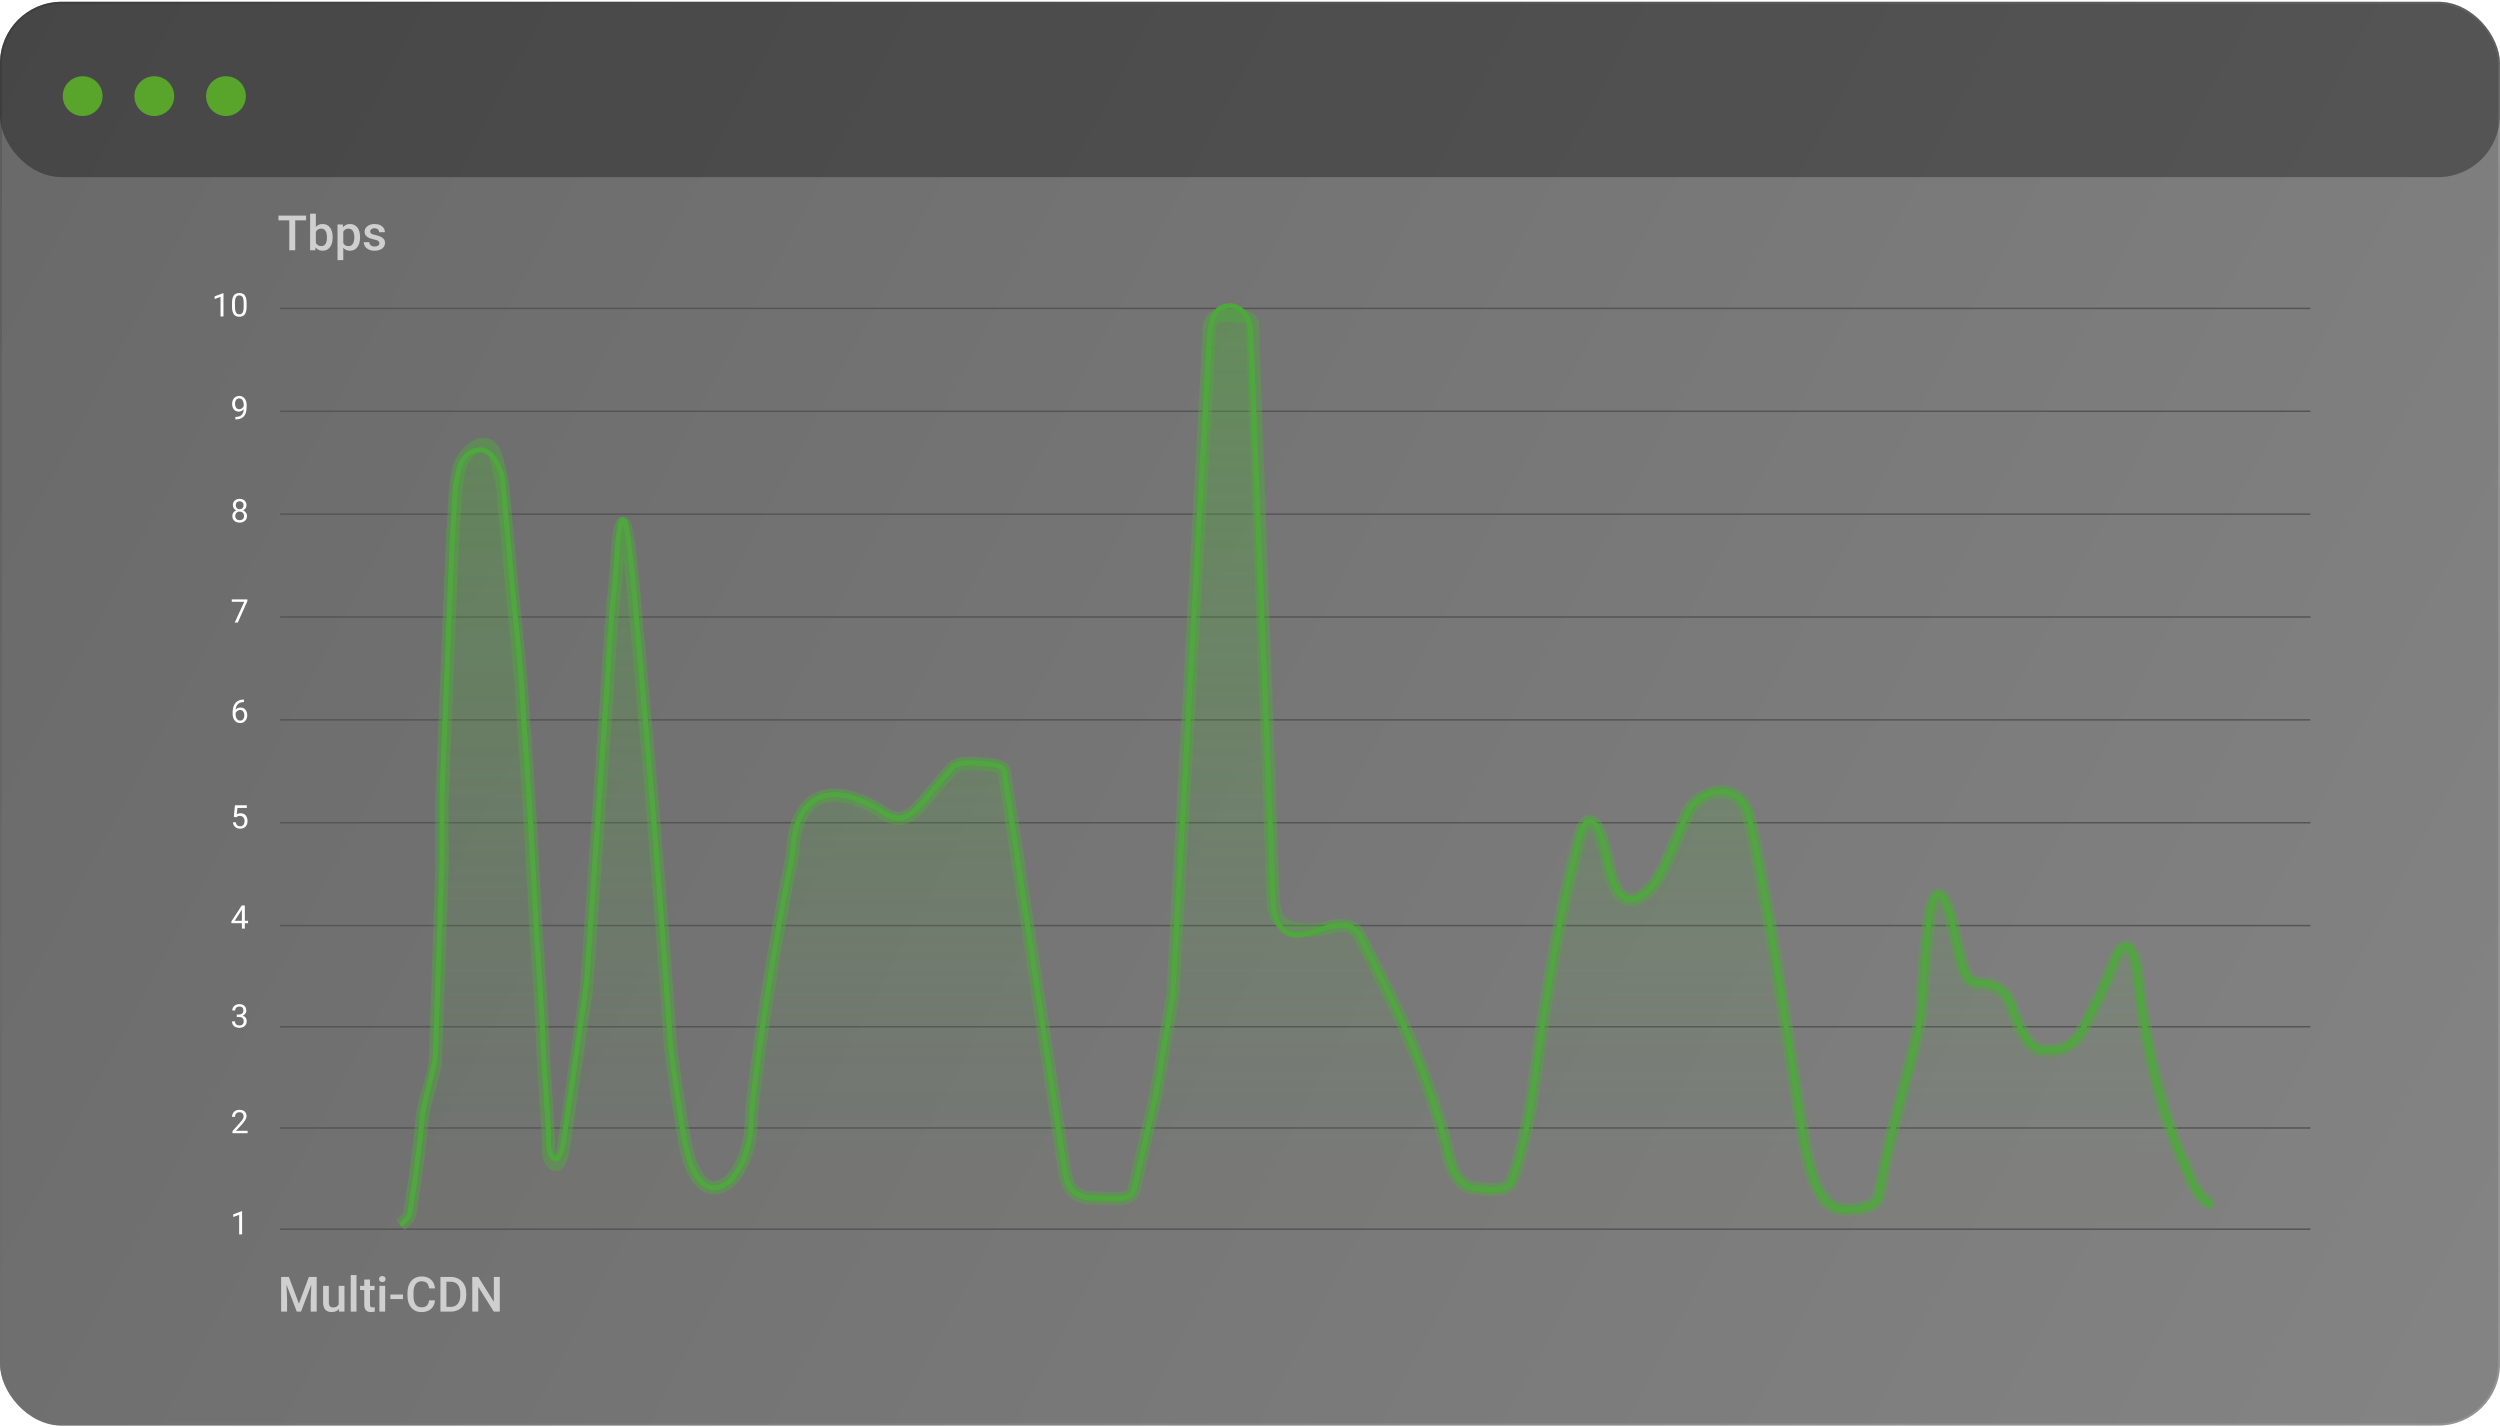 <svg xmlns="http://www.w3.org/2000/svg" width="923" height="527" viewBox="0 0 923 527" fill="none"><g filter="url(#filter0_b_25_228)"><rect y="0.665" width="923" height="525.637" rx="22.75" fill="url(#paint0_linear_25_228)" fill-opacity="0.59"></rect><rect x="0.379" y="1.044" width="922.242" height="524.879" rx="22.371" stroke="url(#paint1_linear_25_228)" stroke-opacity="0.6" stroke-width="0.758"></rect></g><rect y="0.665" width="922.917" height="64.727" rx="22.75" fill="black" fill-opacity="0.33"></rect><circle cx="30.517" cy="35.486" r="7.348" fill="#59A52C"></circle><circle cx="56.971" cy="35.486" r="7.348" fill="#59A52C"></circle><circle cx="83.424" cy="35.486" r="7.348" fill="#59A52C"></circle><line x1="103.427" y1="453.815" x2="853.015" y2="453.815" stroke="#555555" stroke-width="0.56"></line><line x1="103.427" y1="416.451" x2="853.015" y2="416.451" stroke="#555555" stroke-width="0.56"></line><line x1="103.427" y1="379.088" x2="853.015" y2="379.088" stroke="#555555" stroke-width="0.56"></line><line x1="103.427" y1="341.723" x2="853.015" y2="341.723" stroke="#555555" stroke-width="0.56"></line><line x1="103.427" y1="303.747" x2="853.015" y2="303.747" stroke="#555555" stroke-width="0.56"></line><line x1="103.427" y1="265.771" x2="853.015" y2="265.771" stroke="#555555" stroke-width="0.56"></line><line x1="103.427" y1="227.794" x2="853.015" y2="227.794" stroke="#555555" stroke-width="0.56"></line><line x1="103.427" y1="189.817" x2="853.015" y2="189.817" stroke="#555555" stroke-width="0.56"></line><line x1="103.427" y1="151.841" x2="853.015" y2="151.841" stroke="#555555" stroke-width="0.56"></line><line x1="103.427" y1="113.864" x2="853.015" y2="113.864" stroke="#555555" stroke-width="0.56"></line><path d="M104.688 471.45H106.657L110.357 481.32L114.048 471.45H116.017L111.13 484.247H109.566L104.688 471.45ZM103.792 471.45H105.664L105.989 479.993V484.247H103.792V471.45ZM115.042 471.45H116.922V484.247H114.716V479.993L115.042 471.45ZM125.052 482.005V474.737H127.179V484.247H125.175L125.052 482.005ZM125.351 480.028L126.063 480.01C126.063 480.649 125.993 481.238 125.852 481.777C125.711 482.31 125.495 482.776 125.202 483.174C124.909 483.567 124.534 483.875 124.077 484.097C123.62 484.314 123.072 484.422 122.433 484.422C121.97 484.422 121.545 484.355 121.159 484.22C120.772 484.085 120.438 483.877 120.157 483.596C119.881 483.315 119.667 482.949 119.515 482.498C119.363 482.046 119.287 481.507 119.287 480.88V474.737H121.405V480.898C121.405 481.244 121.446 481.534 121.528 481.768C121.61 481.997 121.721 482.181 121.862 482.322C122.002 482.462 122.167 482.562 122.354 482.621C122.542 482.679 122.741 482.708 122.952 482.708C123.555 482.708 124.03 482.591 124.375 482.357C124.727 482.117 124.976 481.794 125.123 481.39C125.275 480.986 125.351 480.532 125.351 480.028ZM131.618 470.747V484.247H129.491V470.747H131.618ZM138.297 474.737V476.284H132.936V474.737H138.297ZM134.483 472.408H136.601V481.619C136.601 481.912 136.642 482.137 136.724 482.295C136.812 482.448 136.932 482.55 137.084 482.603C137.237 482.656 137.416 482.682 137.621 482.682C137.767 482.682 137.908 482.673 138.042 482.656C138.177 482.638 138.286 482.621 138.368 482.603L138.376 484.22C138.201 484.273 137.996 484.32 137.761 484.361C137.533 484.402 137.269 484.422 136.97 484.422C136.484 484.422 136.053 484.337 135.678 484.167C135.303 483.992 135.01 483.708 134.799 483.315C134.588 482.922 134.483 482.401 134.483 481.75V472.408ZM142.2 474.737V484.247H140.073V474.737H142.2ZM139.932 472.241C139.932 471.918 140.038 471.652 140.249 471.441C140.465 471.224 140.764 471.116 141.145 471.116C141.52 471.116 141.816 471.224 142.033 471.441C142.25 471.652 142.358 471.918 142.358 472.241C142.358 472.557 142.25 472.821 142.033 473.032C141.816 473.243 141.52 473.348 141.145 473.348C140.764 473.348 140.465 473.243 140.249 473.032C140.038 472.821 139.932 472.557 139.932 472.241ZM148.783 477.936V479.624H144.133V477.936H148.783ZM158.407 480.081H160.604C160.534 480.918 160.299 481.666 159.901 482.322C159.502 482.972 158.943 483.485 158.222 483.86C157.501 484.235 156.625 484.422 155.594 484.422C154.803 484.422 154.091 484.282 153.458 484C152.826 483.713 152.284 483.309 151.833 482.788C151.381 482.26 151.036 481.625 150.795 480.88C150.561 480.136 150.444 479.304 150.444 478.384V477.321C150.444 476.401 150.564 475.569 150.804 474.825C151.05 474.081 151.402 473.445 151.859 472.917C152.316 472.384 152.864 471.977 153.502 471.696C154.147 471.415 154.871 471.274 155.673 471.274C156.693 471.274 157.554 471.461 158.257 471.836C158.96 472.211 159.505 472.73 159.892 473.392C160.285 474.054 160.525 474.813 160.613 475.668H158.416C158.357 475.118 158.228 474.646 158.029 474.253C157.835 473.861 157.548 473.562 157.167 473.357C156.787 473.146 156.289 473.041 155.673 473.041C155.169 473.041 154.73 473.134 154.355 473.322C153.98 473.509 153.667 473.785 153.415 474.148C153.163 474.511 152.972 474.959 152.843 475.493C152.72 476.02 152.659 476.624 152.659 477.303V478.384C152.659 479.029 152.714 479.615 152.826 480.142C152.943 480.664 153.119 481.112 153.353 481.487C153.593 481.862 153.898 482.152 154.267 482.357C154.636 482.562 155.079 482.665 155.594 482.665C156.221 482.665 156.728 482.565 157.115 482.366C157.507 482.167 157.803 481.876 158.002 481.496C158.208 481.109 158.342 480.637 158.407 480.081ZM166.326 484.247H163.592L163.61 482.498H166.326C167.117 482.498 167.779 482.325 168.312 481.979C168.851 481.633 169.255 481.138 169.525 480.494C169.8 479.849 169.938 479.082 169.938 478.191V477.497C169.938 476.805 169.859 476.193 169.701 475.66C169.548 475.126 169.32 474.678 169.015 474.315C168.716 473.952 168.347 473.676 167.908 473.489C167.474 473.301 166.973 473.208 166.405 473.208H163.54V471.45H166.405C167.254 471.45 168.031 471.593 168.734 471.88C169.437 472.162 170.043 472.569 170.553 473.102C171.069 473.635 171.464 474.274 171.74 475.018C172.015 475.762 172.153 476.594 172.153 477.514V478.191C172.153 479.111 172.015 479.943 171.74 480.687C171.464 481.431 171.069 482.07 170.553 482.603C170.038 483.13 169.422 483.538 168.708 483.825C167.999 484.106 167.205 484.247 166.326 484.247ZM164.814 471.45V484.247H162.608V471.45H164.814ZM184.519 471.45V484.247H182.313L176.574 475.08V484.247H174.368V471.45H176.574L182.331 480.634V471.45H184.519Z" fill="#CFCFCF"></path><path d="M89.382 447.167V455.745H88.298V448.521L86.113 449.317V448.339L89.212 447.167H89.382Z" fill="white"></path><path d="M91.41 417.491V418.381H85.826V417.602L88.621 414.491C88.964 414.108 89.23 413.784 89.418 413.518C89.609 413.249 89.742 413.008 89.816 412.797C89.894 412.583 89.933 412.364 89.933 412.141C89.933 411.86 89.874 411.606 89.757 411.379C89.644 411.149 89.476 410.965 89.253 410.829C89.031 410.692 88.761 410.624 88.445 410.624C88.066 410.624 87.749 410.698 87.496 410.846C87.246 410.991 87.058 411.194 86.933 411.456C86.808 411.717 86.746 412.018 86.746 412.358H85.662C85.662 411.877 85.767 411.438 85.978 411.04C86.189 410.641 86.501 410.325 86.915 410.09C87.33 409.852 87.839 409.733 88.445 409.733C88.984 409.733 89.445 409.829 89.828 410.02C90.21 410.208 90.503 410.473 90.707 410.817C90.914 411.157 91.017 411.555 91.017 412.012C91.017 412.262 90.974 412.516 90.888 412.774C90.806 413.028 90.691 413.282 90.543 413.536C90.398 413.79 90.228 414.04 90.033 414.286C89.841 414.532 89.636 414.774 89.418 415.012L87.132 417.491H91.41Z" fill="white"></path><path d="M87.402 374.569H88.175C88.554 374.569 88.867 374.507 89.113 374.382C89.363 374.253 89.548 374.079 89.669 373.86C89.794 373.638 89.857 373.388 89.857 373.11C89.857 372.782 89.802 372.507 89.693 372.284C89.584 372.062 89.419 371.894 89.201 371.78C88.982 371.667 88.705 371.61 88.369 371.61C88.064 371.61 87.794 371.671 87.56 371.792C87.33 371.909 87.148 372.077 87.015 372.296C86.886 372.515 86.822 372.772 86.822 373.069H85.738C85.738 372.636 85.847 372.241 86.066 371.886C86.285 371.53 86.591 371.247 86.986 371.036C87.384 370.825 87.845 370.72 88.369 370.72C88.884 370.72 89.335 370.812 89.722 370.995C90.109 371.175 90.41 371.444 90.624 371.804C90.839 372.159 90.947 372.603 90.947 373.134C90.947 373.349 90.896 373.579 90.794 373.825C90.697 374.067 90.543 374.294 90.332 374.505C90.124 374.716 89.855 374.89 89.523 375.026C89.191 375.159 88.793 375.226 88.328 375.226H87.402V374.569ZM87.402 375.46V374.81H88.328C88.871 374.81 89.32 374.874 89.675 375.003C90.031 375.132 90.31 375.304 90.513 375.519C90.72 375.733 90.865 375.97 90.947 376.228C91.033 376.481 91.076 376.735 91.076 376.989C91.076 377.388 91.007 377.741 90.871 378.05C90.738 378.358 90.548 378.62 90.302 378.835C90.06 379.05 89.775 379.212 89.447 379.321C89.119 379.431 88.761 379.485 88.374 379.485C88.003 379.485 87.654 379.433 87.326 379.327C87.001 379.222 86.714 379.069 86.464 378.87C86.214 378.667 86.019 378.419 85.878 378.126C85.738 377.829 85.668 377.491 85.668 377.112H86.751C86.751 377.409 86.816 377.669 86.945 377.892C87.078 378.114 87.265 378.288 87.507 378.413C87.753 378.534 88.043 378.595 88.374 378.595C88.707 378.595 88.992 378.538 89.23 378.425C89.472 378.308 89.658 378.132 89.787 377.897C89.919 377.663 89.986 377.368 89.986 377.013C89.986 376.657 89.912 376.366 89.763 376.14C89.615 375.909 89.404 375.739 89.13 375.63C88.861 375.517 88.543 375.46 88.175 375.46H87.402Z" fill="white"></path><path d="M91.585 339.958V340.848H85.421V340.209L89.242 334.297H90.126L89.177 336.008L86.652 339.958H91.585ZM90.396 334.297V342.829H89.312V334.297H90.396Z" fill="white"></path><path d="M87.191 301.768L86.324 301.545L86.751 297.297H91.128V298.299H87.671L87.414 300.62C87.57 300.53 87.767 300.446 88.005 300.368C88.248 300.29 88.525 300.25 88.837 300.25C89.232 300.25 89.585 300.319 89.898 300.456C90.21 300.588 90.476 300.78 90.695 301.03C90.918 301.28 91.087 301.581 91.205 301.932C91.322 302.284 91.38 302.676 91.38 303.11C91.38 303.52 91.324 303.897 91.21 304.241C91.101 304.584 90.935 304.885 90.712 305.143C90.49 305.397 90.209 305.594 89.869 305.735C89.533 305.875 89.136 305.946 88.679 305.946C88.335 305.946 88.009 305.899 87.701 305.805C87.396 305.708 87.123 305.561 86.88 305.366C86.642 305.167 86.447 304.92 86.294 304.627C86.146 304.331 86.052 303.983 86.013 303.584H87.044C87.091 303.905 87.185 304.174 87.326 304.393C87.466 304.612 87.65 304.778 87.876 304.891C88.107 305 88.374 305.055 88.679 305.055C88.937 305.055 89.165 305.01 89.365 304.92C89.564 304.831 89.732 304.702 89.869 304.534C90.005 304.366 90.109 304.163 90.179 303.924C90.253 303.686 90.29 303.418 90.29 303.122C90.29 302.852 90.253 302.602 90.179 302.372C90.105 302.141 89.994 301.94 89.845 301.768C89.701 301.596 89.523 301.463 89.312 301.37C89.101 301.272 88.859 301.223 88.585 301.223C88.222 301.223 87.947 301.272 87.759 301.37C87.576 301.467 87.386 301.6 87.191 301.768Z" fill="white"></path><path d="M89.98 258.286H90.074V259.206H89.98C89.406 259.206 88.925 259.299 88.539 259.487C88.152 259.67 87.845 259.918 87.619 260.231C87.392 260.54 87.228 260.887 87.126 261.274C87.029 261.661 86.98 262.053 86.98 262.452V263.706C86.98 264.084 87.025 264.42 87.115 264.713C87.205 265.002 87.328 265.247 87.484 265.446C87.64 265.645 87.816 265.795 88.011 265.897C88.21 265.999 88.418 266.049 88.632 266.049C88.882 266.049 89.105 266.002 89.3 265.909C89.496 265.811 89.66 265.676 89.793 265.504C89.929 265.329 90.033 265.122 90.103 264.883C90.173 264.645 90.209 264.383 90.209 264.098C90.209 263.844 90.177 263.6 90.115 263.366C90.052 263.127 89.957 262.917 89.828 262.733C89.699 262.545 89.537 262.399 89.341 262.293C89.15 262.184 88.921 262.129 88.656 262.129C88.355 262.129 88.074 262.204 87.812 262.352C87.554 262.497 87.341 262.688 87.173 262.926C87.009 263.161 86.915 263.417 86.892 263.694L86.318 263.688C86.373 263.25 86.474 262.877 86.623 262.569C86.775 262.256 86.962 262.002 87.185 261.807C87.412 261.608 87.664 261.463 87.941 261.374C88.222 261.28 88.519 261.233 88.832 261.233C89.257 261.233 89.624 261.313 89.933 261.473C90.242 261.633 90.496 261.848 90.695 262.118C90.894 262.383 91.04 262.684 91.134 263.02C91.232 263.352 91.281 263.694 91.281 264.045C91.281 264.448 91.224 264.825 91.111 265.176C90.998 265.528 90.828 265.836 90.601 266.102C90.378 266.368 90.103 266.575 89.775 266.723C89.447 266.872 89.066 266.946 88.632 266.946C88.171 266.946 87.769 266.852 87.425 266.665C87.082 266.473 86.796 266.219 86.57 265.903C86.343 265.586 86.173 265.235 86.06 264.848C85.947 264.461 85.89 264.069 85.89 263.67V263.161C85.89 262.559 85.951 261.969 86.072 261.391C86.193 260.813 86.402 260.29 86.699 259.821C86.999 259.352 87.415 258.979 87.947 258.702C88.478 258.424 89.156 258.286 89.98 258.286Z" fill="white"></path><path d="M91.334 221.297V221.907L87.8 229.829H86.658L90.185 222.188H85.568V221.297H91.334Z" fill="white"></path><path d="M91.199 190.52C91.199 191.04 91.078 191.481 90.835 191.844C90.597 192.204 90.273 192.477 89.863 192.665C89.457 192.852 88.998 192.946 88.486 192.946C87.974 192.946 87.513 192.852 87.103 192.665C86.693 192.477 86.369 192.204 86.13 191.844C85.892 191.481 85.773 191.04 85.773 190.52C85.773 190.18 85.837 189.87 85.966 189.588C86.099 189.303 86.285 189.055 86.523 188.844C86.765 188.633 87.05 188.471 87.378 188.358C87.71 188.241 88.076 188.182 88.474 188.182C88.998 188.182 89.464 188.284 89.874 188.487C90.285 188.686 90.607 188.961 90.841 189.313C91.08 189.665 91.199 190.067 91.199 190.52ZM90.109 190.497C90.109 190.18 90.04 189.901 89.904 189.659C89.767 189.413 89.576 189.221 89.33 189.084C89.084 188.948 88.798 188.879 88.474 188.879C88.142 188.879 87.855 188.948 87.613 189.084C87.374 189.221 87.189 189.413 87.056 189.659C86.923 189.901 86.857 190.18 86.857 190.497C86.857 190.825 86.921 191.106 87.05 191.34C87.183 191.571 87.371 191.749 87.613 191.874C87.859 191.995 88.15 192.055 88.486 192.055C88.822 192.055 89.111 191.995 89.353 191.874C89.595 191.749 89.781 191.571 89.91 191.34C90.043 191.106 90.109 190.825 90.109 190.497ZM90.999 186.518C90.999 186.932 90.89 187.305 90.671 187.637C90.453 187.969 90.154 188.231 89.775 188.422C89.396 188.614 88.966 188.709 88.486 188.709C87.998 188.709 87.562 188.614 87.179 188.422C86.8 188.231 86.503 187.969 86.289 187.637C86.074 187.305 85.966 186.932 85.966 186.518C85.966 186.022 86.074 185.6 86.289 185.252C86.507 184.905 86.806 184.639 87.185 184.456C87.564 184.272 87.996 184.18 88.48 184.18C88.968 184.18 89.402 184.272 89.781 184.456C90.16 184.639 90.457 184.905 90.671 185.252C90.89 185.6 90.999 186.022 90.999 186.518ZM89.915 186.536C89.915 186.25 89.855 185.999 89.734 185.78C89.613 185.561 89.445 185.389 89.23 185.264C89.015 185.135 88.765 185.071 88.48 185.071C88.195 185.071 87.945 185.131 87.73 185.252C87.519 185.37 87.353 185.538 87.232 185.756C87.115 185.975 87.056 186.235 87.056 186.536C87.056 186.829 87.115 187.084 87.232 187.303C87.353 187.522 87.521 187.692 87.736 187.813C87.951 187.934 88.201 187.995 88.486 187.995C88.771 187.995 89.019 187.934 89.23 187.813C89.445 187.692 89.613 187.522 89.734 187.303C89.855 187.084 89.915 186.829 89.915 186.536Z" fill="white"></path><path d="M86.898 153.92H87.009C87.634 153.92 88.142 153.833 88.533 153.657C88.923 153.481 89.224 153.245 89.435 152.948C89.646 152.651 89.79 152.317 89.869 151.946C89.947 151.571 89.986 151.186 89.986 150.792V149.485C89.986 149.098 89.941 148.754 89.851 148.454C89.765 148.153 89.644 147.901 89.488 147.698C89.335 147.495 89.162 147.34 88.966 147.235C88.771 147.129 88.564 147.077 88.345 147.077C88.095 147.077 87.871 147.127 87.671 147.229C87.476 147.327 87.31 147.465 87.173 147.645C87.04 147.825 86.939 148.036 86.869 148.278C86.798 148.52 86.763 148.784 86.763 149.069C86.763 149.323 86.794 149.569 86.857 149.807C86.919 150.045 87.015 150.26 87.144 150.452C87.273 150.643 87.433 150.795 87.624 150.909C87.82 151.018 88.048 151.073 88.31 151.073C88.552 151.073 88.779 151.026 88.99 150.932C89.205 150.834 89.394 150.704 89.558 150.54C89.726 150.372 89.859 150.182 89.957 149.971C90.058 149.76 90.117 149.54 90.132 149.309H90.648C90.648 149.633 90.584 149.954 90.455 150.27C90.33 150.583 90.154 150.868 89.927 151.125C89.701 151.383 89.435 151.59 89.13 151.747C88.826 151.899 88.494 151.975 88.134 151.975C87.712 151.975 87.347 151.893 87.039 151.729C86.73 151.565 86.476 151.346 86.277 151.073C86.082 150.799 85.935 150.495 85.837 150.159C85.744 149.819 85.697 149.475 85.697 149.127C85.697 148.721 85.753 148.34 85.867 147.985C85.98 147.629 86.148 147.317 86.371 147.047C86.593 146.774 86.869 146.561 87.197 146.409C87.529 146.256 87.912 146.18 88.345 146.18C88.834 146.18 89.249 146.278 89.593 146.473C89.937 146.668 90.216 146.93 90.431 147.258C90.65 147.586 90.81 147.956 90.912 148.366C91.013 148.776 91.064 149.198 91.064 149.631V150.024C91.064 150.465 91.035 150.915 90.976 151.372C90.921 151.825 90.814 152.258 90.654 152.672C90.498 153.086 90.269 153.458 89.968 153.786C89.668 154.11 89.275 154.368 88.79 154.559C88.31 154.747 87.716 154.84 87.009 154.84H86.898V153.92Z" fill="white"></path><path d="M82.507 108.25V116.829H81.423V109.604L79.238 110.401V109.422L82.337 108.25H82.507ZM91.05 111.883V113.184C91.05 113.883 90.988 114.473 90.863 114.954C90.738 115.434 90.558 115.821 90.324 116.114C90.089 116.407 89.806 116.62 89.474 116.752C89.146 116.881 88.775 116.946 88.361 116.946C88.033 116.946 87.73 116.905 87.453 116.823C87.175 116.741 86.925 116.61 86.703 116.43C86.484 116.247 86.296 116.008 86.14 115.715C85.984 115.422 85.865 115.067 85.783 114.649C85.701 114.231 85.66 113.743 85.66 113.184V111.883C85.66 111.184 85.722 110.598 85.847 110.125C85.976 109.653 86.158 109.274 86.392 108.989C86.626 108.7 86.908 108.493 87.236 108.368C87.568 108.243 87.939 108.18 88.349 108.18C88.681 108.18 88.986 108.221 89.263 108.303C89.544 108.381 89.794 108.508 90.013 108.684C90.232 108.856 90.418 109.086 90.57 109.375C90.726 109.661 90.845 110.01 90.927 110.424C91.009 110.838 91.05 111.325 91.05 111.883ZM89.96 113.36V111.702C89.96 111.319 89.937 110.983 89.89 110.694C89.847 110.401 89.783 110.151 89.697 109.944C89.611 109.737 89.501 109.569 89.369 109.44C89.24 109.311 89.089 109.217 88.918 109.159C88.749 109.096 88.56 109.065 88.349 109.065C88.091 109.065 87.863 109.114 87.664 109.211C87.464 109.305 87.296 109.456 87.16 109.663C87.027 109.87 86.925 110.141 86.855 110.477C86.785 110.813 86.749 111.221 86.749 111.702V113.36C86.749 113.743 86.771 114.081 86.814 114.374C86.861 114.667 86.929 114.92 87.019 115.135C87.109 115.346 87.218 115.52 87.347 115.657C87.476 115.793 87.624 115.895 87.793 115.961C87.964 116.024 88.154 116.055 88.361 116.055C88.626 116.055 88.859 116.004 89.058 115.903C89.257 115.801 89.423 115.643 89.556 115.428C89.693 115.209 89.794 114.93 89.861 114.59C89.927 114.247 89.96 113.836 89.96 113.36Z" fill="white"></path><path d="M155.56 415.948C154.753 425.801 151.508 447.497 151.162 448.551C150.617 450.207 151.165 452.318 152.909 452.312L796.319 450.128C799.497 450.118 808.863 435.859 807.951 432.816C807.905 432.664 807.879 432.623 807.807 432.482C804.069 425.176 793.521 400.884 788.874 357.136C785.977 343.535 781.701 351.175 779.77 357.136C778.795 360.25 772.532 373.649 768.137 381.512C765.996 385.342 762.155 387.6 757.771 387.793C751.615 388.065 750.757 386.605 749.146 384.841C747.574 383.31 745.763 379.259 744.258 375.891L744.173 375.702C743.369 373.903 742.856 371.979 742.1 370.16C739.974 365.05 735.405 363.411 732.25 363.17C731.102 363.083 729.903 363.249 728.85 362.783C726.027 361.533 724.667 357.687 724.317 355.625C723.323 352.199 721.144 342.612 720.178 338.246C715.212 322.328 712.591 334.3 711.902 342.276C711.24 346.709 709.833 362.677 709.419 373.003C706.936 389.878 699.487 409.512 693.693 441.247C693.362 445.881 685.279 446.704 681.278 446.536C678.18 446.671 675.773 445.088 674.228 443.472C672.956 442.14 671.927 440.561 671.105 438.913C669.902 436.502 668.882 433.219 668.211 430.633C667.784 428.991 667.327 427.394 666.969 425.735C663.779 410.931 654.093 337.612 645.856 302.094C645.219 299.348 644.17 296.616 642.006 294.81C636.388 290.123 630.106 292.83 626.211 296.026C624.764 297.214 623.714 298.794 622.927 300.493C618.917 309.146 613.719 324.344 608.858 328.44C602.568 334.888 598.409 331.462 596.857 328.44C594.012 322.899 593.753 318.114 592.305 312.824C587.754 296.207 583.783 304.687 582.301 312.488C582.037 313.879 581.728 315.253 581.337 316.614C577.8 328.906 571.062 363.943 566.647 397.926C565.142 409.512 562.095 426.135 557.957 436.21C556.324 440.186 549.266 439.19 544.714 438.728C536.769 437.922 535.058 427.982 533.955 422.861C525.221 390.377 514.587 368.954 503.296 346.844C502.766 345.808 502.201 344.732 501.203 344.133C496.528 341.324 484.731 343.416 479.032 344.759C477.636 345.088 476.164 345.52 474.824 345.011C467.416 342.202 469.698 319.988 470.315 309.416C470.525 305.837 470.144 302.136 469.988 298.554L462.469 125.838C462.398 124.209 462.6 122.536 462.176 120.961C461.617 118.883 460.174 116.616 458.581 115.104C456.617 113.24 453.313 112.583 451.106 114.151C448.109 116.279 446.751 121.683 446.465 124.812C446.36 125.959 446.397 127.114 446.333 128.265L432.98 368.451L426.773 403.971L418.915 438.167C418.636 439.379 418.309 440.68 417.263 441.353C415.781 442.308 413.49 442.628 412.289 442.506L402.357 442.255C394.08 441.499 393.666 435.202 392.839 430.669L371.161 287.314C370.991 286.188 371.097 284.92 370.391 284.026C369.025 282.297 365.044 282.168 359.732 281.845C353.39 281.459 352.151 282.848 350.987 284.311C350.253 285.234 349.414 286.073 348.646 286.967L340.282 296.705C333.247 305.52 328.281 301.658 324.557 298.972C300.736 285.41 293.68 300.069 292.792 312.516C292.658 314.392 292.463 316.252 292.07 318.09C289.381 330.693 281.149 375.229 277.38 411.779C277.711 424.876 272.276 433.355 269.517 435.958C260.625 443.423 255.543 433.026 253.745 425.581L253.692 425.362C253.436 424.301 253.181 423.247 252.958 422.178C251.663 415.979 248.93 396.745 247.584 386.844C242.48 308.011 234.272 224.941 234.272 223.329C234.272 221.717 232.893 207.896 232.203 202.187C230.217 185.866 228.617 195.387 228.065 202.187L226.995 218.019C226.881 219.707 226.638 221.393 226.457 223.074C225.701 230.066 224.509 249.027 223.927 259.094L216.547 366.136L208.063 424.578C207.653 427.401 206.239 432.439 204.178 430.467C203.77 430.076 203.423 429.469 203.142 428.795C202.552 427.375 202.477 425.809 202.477 424.271V420.287L200.653 392.102C200.491 389.585 200.466 387.025 200.359 384.505C200.007 376.287 198.689 356.83 197.925 345.728C197.925 344.519 196.545 319.534 195.855 307.192C195.855 305.177 192.545 258.079 192.545 256.316C192.545 254.905 191.165 240.784 190.476 233.9C190.145 231.482 187.027 197.463 185.51 180.756C185.272 179.021 184.309 175.192 183.479 172.082C182.918 169.98 182.242 167.652 180.34 166.597C177.603 165.079 174.521 167.202 172.142 169.884C170.073 172.217 169.173 175.301 168.792 178.395L168.129 183.779L166.887 205.187L163.163 297.873V322.808L160.776 391.571C160.712 393.413 160.424 395.241 159.919 397.014L156.86 407.755C156.102 410.415 155.785 413.192 155.56 415.948Z" fill="url(#paint2_linear_25_228)"></path><g filter="url(#filter1_f_25_228)"><path d="M147.851 452.329C148.817 451.489 150.831 449.558 151.162 448.551C151.51 447.491 154.789 425.559 155.573 415.785C155.785 413.138 156.067 410.467 156.758 407.902L159.999 395.87C160.452 394.192 160.71 392.468 160.769 390.731L163.163 320.808V295.873L166.887 203.187L168.129 181.779L168.792 176.395C169.173 173.301 170.073 170.217 172.142 167.884C174.521 165.202 177.603 163.079 180.34 164.596C182.242 165.651 182.918 167.98 183.479 170.082C184.309 173.191 185.272 177.021 185.51 178.756C187.027 195.463 190.145 229.482 190.476 231.9C191.165 238.784 192.545 252.905 192.545 254.315C192.545 256.079 195.855 303.177 195.855 305.192C196.545 317.533 197.925 342.518 197.925 343.727C198.693 354.88 200.019 375.094 200.363 383.506C200.466 386.027 200.491 388.585 200.653 391.102L202.477 419.287V423.271C202.477 424.809 202.552 426.375 203.142 427.794C203.423 428.469 203.77 429.076 204.178 429.467C206.239 431.439 207.653 426.401 208.063 423.578L216.547 365.136L223.927 258.093C224.51 248.005 225.707 228.981 226.462 222.027C226.641 220.375 226.883 218.722 227.002 217.064L228.065 202.187C228.617 195.387 230.217 185.866 232.203 202.187C232.893 207.896 234.272 220.717 234.272 222.329C234.272 223.941 242.48 308.011 247.584 386.844C248.93 396.745 251.663 415.979 252.958 422.177C253.197 423.321 253.471 424.446 253.745 425.581C255.543 433.026 260.625 443.423 269.517 435.958C272.276 433.355 277.711 424.876 277.38 411.779C281.149 375.229 289.381 330.693 292.07 318.09C292.463 316.251 292.658 314.391 292.792 312.516C293.68 300.069 300.736 285.41 324.557 298.972C328.281 301.658 333.247 305.52 340.282 296.705L348.646 286.967C349.414 286.072 350.253 285.234 350.987 284.311C352.151 282.848 353.39 281.459 359.732 281.845C365.044 282.168 369.025 282.297 370.391 284.026C371.097 284.92 370.991 286.188 371.161 287.314L392.839 430.669C393.666 435.202 394.08 441.499 402.357 442.254L412.289 442.506C413.49 442.628 415.781 442.308 417.263 441.353C418.309 440.68 418.636 439.379 418.915 438.167L426.773 403.971L432.98 367.451L446.335 125.259C446.398 124.112 446.333 122.962 446.35 121.814C446.382 119.716 446.972 117.245 449.686 116.605C452.542 115.931 455.609 116.423 458.517 116.821C459.857 117.005 461.084 117.411 461.79 118.178C462.856 119.338 462.391 121.181 462.448 122.755L470.024 331.465C470.156 335.104 470.826 339.101 473.875 341.091C476.064 342.519 479.473 343.597 485.039 343.423C486.472 343.378 487.884 343.098 489.266 342.715C493.014 341.675 497.392 340.747 500.509 343.511C501.38 344.284 501.942 345.332 502.472 346.368C513.8 368.499 525.221 390.376 533.955 422.861C535.058 427.982 536.769 437.922 544.714 438.728C549.266 439.19 556.324 440.186 557.957 436.21C562.095 426.135 565.142 409.512 566.647 397.926C571.062 363.943 577.8 328.905 581.337 316.614C581.728 315.253 582.037 313.879 582.301 312.488C583.783 304.687 587.754 296.207 592.305 312.824C593.753 318.113 594.012 322.899 596.857 328.44C598.409 331.462 602.568 334.888 608.858 328.44C613.718 324.344 618.917 309.146 622.927 300.492C623.714 298.794 624.764 297.214 626.211 296.026C630.106 292.83 636.388 290.123 642.006 294.81C644.17 296.616 645.219 299.348 645.856 302.094C654.093 337.611 663.779 410.931 666.969 425.734C667.327 427.393 667.784 428.99 668.211 430.633C668.882 433.218 669.903 436.501 671.105 438.913C671.927 440.561 672.956 442.14 674.228 443.471C675.773 445.088 678.18 446.671 681.278 446.536C685.279 446.704 693.362 445.881 693.693 441.247C699.487 409.512 706.936 389.878 709.419 373.003C709.833 362.677 711.24 346.709 711.902 342.276C712.591 334.3 715.212 322.328 720.178 338.246C721.144 342.612 723.323 352.199 724.317 355.625C724.667 357.687 726.027 361.533 728.85 362.783C729.903 363.249 731.102 363.083 732.25 363.17C735.405 363.411 739.974 365.049 742.1 370.16C742.856 371.979 743.369 373.903 744.173 375.702C745.695 379.105 747.545 383.281 749.146 384.841C750.757 386.605 751.615 388.064 757.771 387.793C762.155 387.6 765.996 385.342 768.137 381.512C772.532 373.648 778.795 360.25 779.77 357.136C781.701 351.175 785.977 343.535 788.874 357.136C793.232 398.167 802.782 422.083 807.034 430.923C807.605 432.108 808.09 433.321 808.562 434.549C810.001 438.289 812.818 443.581 817.015 444.773" stroke="#4FA83D" stroke-opacity="0.48" stroke-width="4.9"></path></g><path d="M147.851 452.328C148.817 451.488 150.831 449.555 151.162 448.547C151.514 447.474 154.86 425.063 155.597 415.443C155.785 412.99 156.009 410.523 156.588 408.132L160.134 393.483C160.497 391.983 160.706 390.45 160.759 388.908L163.163 318.627V293.671L166.887 200.904L168.034 181.109C168.097 180.022 168.238 178.942 168.456 177.876L169.37 173.394C170.76 168.276 174.203 165.799 177.694 166.117C181.373 166.452 183.372 170.377 184.741 173.809C185.104 174.717 185.393 175.603 185.51 176.452C187.027 193.174 190.145 227.222 190.476 229.642C191.165 236.532 192.545 250.666 192.545 252.077C192.545 253.842 195.855 300.981 195.855 302.998C196.545 315.35 197.925 340.357 197.925 341.567C198.693 352.732 200.02 372.972 200.364 381.387C200.466 383.906 200.49 386.461 200.653 388.977L202.477 417.192V421.184C202.477 422.72 202.552 424.285 203.141 425.704C203.423 426.382 203.771 426.992 204.182 427.384C206.244 429.352 207.653 424.315 208.062 421.494L216.547 362.994L223.927 255.859C224.512 245.733 225.713 226.617 226.468 219.704C226.645 218.086 226.886 216.471 227.009 214.848L228.065 200.904C228.617 194.098 230.217 184.569 232.203 200.904C232.893 206.618 234.272 218.449 234.272 220.063C234.272 221.676 242.48 307.884 247.584 386.786C248.93 396.697 251.664 415.952 252.958 422.153C253.197 423.295 253.471 424.419 253.745 425.554C255.542 433.006 260.624 443.415 269.517 435.942C272.276 433.337 277.711 424.851 277.38 411.742C281.15 375.155 289.383 330.551 292.071 317.941C292.463 316.103 292.658 314.245 292.792 312.372C293.679 299.912 300.733 285.235 324.557 298.811C328.281 301.5 333.247 305.365 340.282 296.542L348.646 286.795C349.414 285.9 350.253 285.061 350.986 284.138C352.15 282.673 353.389 281.283 359.732 281.669C365.047 281.993 369.028 282.122 370.393 283.855C371.097 284.748 370.991 286.015 371.161 287.14L392.839 430.649C393.666 435.186 394.08 441.488 402.357 442.244L412.289 442.497C413.49 442.619 415.783 442.298 417.265 441.341C418.309 440.667 418.636 439.367 418.914 438.156L426.773 403.928L432.98 367.376L446.43 125.397C447.05 121.685 446.534 112.884 454.189 112.884C457.5 112.884 461.75 116.384 461.75 122.634L470.088 333.42C470.179 335.71 470.533 338.014 471.527 340.079C474.095 345.411 477.693 346.96 487.192 343.177C491.29 342.043 496.796 340.091 500.51 343.39C501.38 344.163 501.942 345.211 502.471 346.246C513.799 368.398 525.22 390.32 533.955 422.834C535.058 427.96 536.769 437.909 544.714 438.715C549.266 439.177 556.324 440.174 557.957 436.194C562.095 426.111 565.142 409.474 566.647 397.878C571.063 363.861 577.801 328.766 581.338 316.465C581.729 315.105 582.037 313.732 582.3 312.342C583.782 304.533 587.753 296.041 592.305 312.675C593.753 317.969 594.012 322.759 596.857 328.305C598.409 331.33 602.568 334.758 608.858 328.305C613.719 324.205 618.918 308.991 622.928 300.33C623.715 298.632 624.763 297.052 626.21 295.864C630.105 292.664 636.39 289.952 642.009 294.648C644.171 296.455 645.219 299.185 645.855 301.93C654.092 337.481 663.781 410.903 666.97 425.714C667.327 427.372 667.784 428.968 668.21 430.609C668.881 433.198 669.903 436.487 671.106 438.902C671.928 440.55 672.955 442.129 674.227 443.461C675.771 445.079 678.179 446.665 681.278 446.53C685.279 446.698 693.362 445.874 693.693 441.236C699.487 409.474 706.936 389.765 709.419 372.875C709.833 362.54 711.24 346.558 711.902 342.121C712.591 334.139 715.212 322.156 720.178 338.088C721.144 342.457 723.323 352.053 724.317 355.482C724.667 357.546 726.027 361.394 728.849 362.646C729.902 363.113 731.103 362.946 732.252 363.034C735.408 363.275 739.977 364.916 742.101 370.034C742.856 371.852 743.368 373.775 744.172 375.572C745.694 378.98 747.544 383.162 749.146 384.723C750.757 386.489 751.615 387.949 757.767 387.678C762.153 387.485 765.996 385.225 768.137 381.392C772.532 373.521 778.795 360.111 779.77 356.994C781.701 351.028 785.977 343.382 788.874 356.994C793.232 398.065 802.784 422.053 807.036 430.905C807.605 432.09 808.09 433.303 808.561 434.53C810 438.273 812.817 443.572 817.015 444.765" stroke="#4FA83D" stroke-width="1.838"></path><path d="M108.993 79.594V92.391H106.804V79.594H108.993ZM113.009 79.594V81.352H102.823V79.594H113.009ZM114.495 78.891H116.613V90.361L116.411 92.391H114.495V78.891ZM122.818 87.548V87.733C122.818 88.436 122.739 89.084 122.581 89.675C122.428 90.261 122.194 90.771 121.877 91.205C121.567 91.638 121.18 91.975 120.717 92.215C120.26 92.45 119.73 92.567 119.126 92.567C118.535 92.567 118.019 92.456 117.58 92.233C117.14 92.01 116.771 91.694 116.472 91.284C116.179 90.874 115.942 90.384 115.76 89.816C115.579 89.248 115.45 88.621 115.374 87.935V87.346C115.45 86.655 115.579 86.028 115.76 85.465C115.942 84.897 116.179 84.408 116.472 83.998C116.771 83.582 117.137 83.262 117.571 83.04C118.01 82.817 118.523 82.706 119.109 82.706C119.718 82.706 120.254 82.823 120.717 83.057C121.186 83.291 121.576 83.626 121.886 84.059C122.197 84.487 122.428 84.997 122.581 85.588C122.739 86.18 122.818 86.834 122.818 87.548ZM120.7 87.733V87.548C120.7 87.121 120.665 86.719 120.594 86.344C120.524 85.963 120.407 85.629 120.243 85.342C120.084 85.055 119.868 84.83 119.592 84.665C119.323 84.496 118.986 84.411 118.582 84.411C118.207 84.411 117.884 84.475 117.615 84.604C117.345 84.733 117.12 84.909 116.938 85.131C116.756 85.354 116.613 85.612 116.507 85.905C116.408 86.198 116.34 86.514 116.305 86.854V88.445C116.358 88.884 116.469 89.289 116.639 89.658C116.815 90.021 117.061 90.314 117.377 90.537C117.694 90.753 118.101 90.862 118.599 90.862C118.992 90.862 119.323 90.783 119.592 90.624C119.862 90.466 120.076 90.247 120.234 89.965C120.398 89.678 120.515 89.344 120.585 88.963C120.662 88.582 120.7 88.172 120.7 87.733ZM126.738 84.71V96.047H124.62V82.881H126.571L126.738 84.71ZM132.934 87.548V87.733C132.934 88.424 132.852 89.066 132.688 89.658C132.53 90.244 132.292 90.756 131.976 91.196C131.666 91.629 131.282 91.966 130.825 92.207C130.368 92.447 129.84 92.567 129.243 92.567C128.651 92.567 128.132 92.459 127.687 92.242C127.248 92.019 126.875 91.706 126.571 91.301C126.266 90.897 126.02 90.422 125.833 89.877C125.651 89.327 125.522 88.723 125.446 88.067V87.355C125.522 86.658 125.651 86.025 125.833 85.457C126.02 84.888 126.266 84.399 126.571 83.989C126.875 83.579 127.248 83.262 127.687 83.04C128.126 82.817 128.639 82.706 129.225 82.706C129.823 82.706 130.353 82.823 130.816 83.057C131.279 83.286 131.668 83.614 131.985 84.041C132.301 84.463 132.539 84.973 132.697 85.571C132.855 86.163 132.934 86.822 132.934 87.548ZM130.816 87.733V87.548C130.816 87.109 130.775 86.702 130.693 86.327C130.611 85.946 130.482 85.612 130.306 85.325C130.13 85.038 129.905 84.815 129.629 84.657C129.36 84.493 129.035 84.411 128.654 84.411C128.279 84.411 127.957 84.475 127.687 84.604C127.417 84.727 127.192 84.9 127.01 85.123C126.829 85.345 126.688 85.606 126.588 85.905C126.489 86.198 126.418 86.517 126.377 86.863V88.568C126.448 88.99 126.568 89.376 126.738 89.728C126.908 90.08 127.148 90.361 127.458 90.572C127.775 90.777 128.179 90.879 128.671 90.879C129.052 90.879 129.377 90.797 129.647 90.633C129.917 90.469 130.136 90.244 130.306 89.957C130.482 89.664 130.611 89.327 130.693 88.946C130.775 88.565 130.816 88.161 130.816 87.733ZM140.071 89.816C140.071 89.605 140.018 89.415 139.913 89.245C139.807 89.069 139.605 88.911 139.306 88.77C139.013 88.629 138.58 88.501 138.005 88.383C137.501 88.272 137.039 88.14 136.617 87.988C136.201 87.83 135.843 87.639 135.544 87.416C135.246 87.194 135.014 86.93 134.85 86.626C134.686 86.321 134.604 85.969 134.604 85.571C134.604 85.184 134.689 84.818 134.859 84.472C135.029 84.126 135.272 83.822 135.588 83.558C135.905 83.294 136.289 83.086 136.74 82.934C137.197 82.782 137.707 82.706 138.269 82.706C139.066 82.706 139.749 82.84 140.317 83.11C140.891 83.374 141.331 83.734 141.635 84.191C141.94 84.642 142.092 85.152 142.092 85.72H139.974C139.974 85.468 139.91 85.234 139.781 85.017C139.658 84.794 139.47 84.616 139.218 84.481C138.966 84.34 138.65 84.27 138.269 84.27C137.906 84.27 137.604 84.329 137.364 84.446C137.129 84.557 136.954 84.704 136.836 84.885C136.725 85.067 136.669 85.266 136.669 85.483C136.669 85.641 136.699 85.785 136.757 85.914C136.822 86.037 136.927 86.151 137.074 86.256C137.22 86.356 137.419 86.45 137.671 86.538C137.929 86.626 138.251 86.71 138.638 86.793C139.365 86.945 139.989 87.141 140.51 87.381C141.038 87.616 141.442 87.92 141.723 88.295C142.004 88.665 142.145 89.133 142.145 89.702C142.145 90.124 142.054 90.51 141.873 90.862C141.697 91.207 141.439 91.509 141.099 91.767C140.759 92.019 140.352 92.215 139.877 92.356C139.409 92.497 138.881 92.567 138.295 92.567C137.434 92.567 136.705 92.415 136.107 92.11C135.509 91.799 135.055 91.404 134.745 90.923C134.44 90.437 134.288 89.933 134.288 89.412H136.335C136.359 89.804 136.467 90.118 136.661 90.352C136.86 90.581 137.106 90.748 137.399 90.853C137.698 90.953 138.005 91.002 138.322 91.002C138.703 91.002 139.022 90.953 139.28 90.853C139.538 90.748 139.734 90.607 139.869 90.431C140.003 90.249 140.071 90.044 140.071 89.816Z" fill="#CFCFCF"></path><defs><filter id="filter0_b_25_228" x="-15.169" y="-14.505" width="953.339" height="555.976" color-interpolation-filters="sRGB"><feGaussianBlur stdDeviation="7.585"></feGaussianBlur></filter><filter id="filter1_f_25_228" x="139.443" y="107.023" width="685.041" height="353.955" color-interpolation-filters="sRGB"><feGaussianBlur stdDeviation="3.4"></feGaussianBlur></filter><linearGradient id="paint0_linear_25_228" x1="0" y1="0.665" x2="933.3" y2="495.942" gradientUnits="userSpaceOnUse"><stop></stop><stop offset="1" stop-color="#2D2D2D"></stop></linearGradient><linearGradient id="paint1_linear_25_228" x1="0" y1="0.665" x2="927.93" y2="500.712" gradientUnits="userSpaceOnUse"><stop stop-color="#525252"></stop><stop offset="1" stop-color="#CFCFCF" stop-opacity="0.35"></stop></linearGradient><linearGradient id="paint2_linear_25_228" x1="481.812" y1="90.09" x2="481.812" y2="452.329" gradientUnits="userSpaceOnUse"><stop stop-color="#4FA83D" stop-opacity="0.47"></stop><stop offset="0.928" stop-color="#4FA83D" stop-opacity="0.02"></stop></linearGradient></defs></svg>